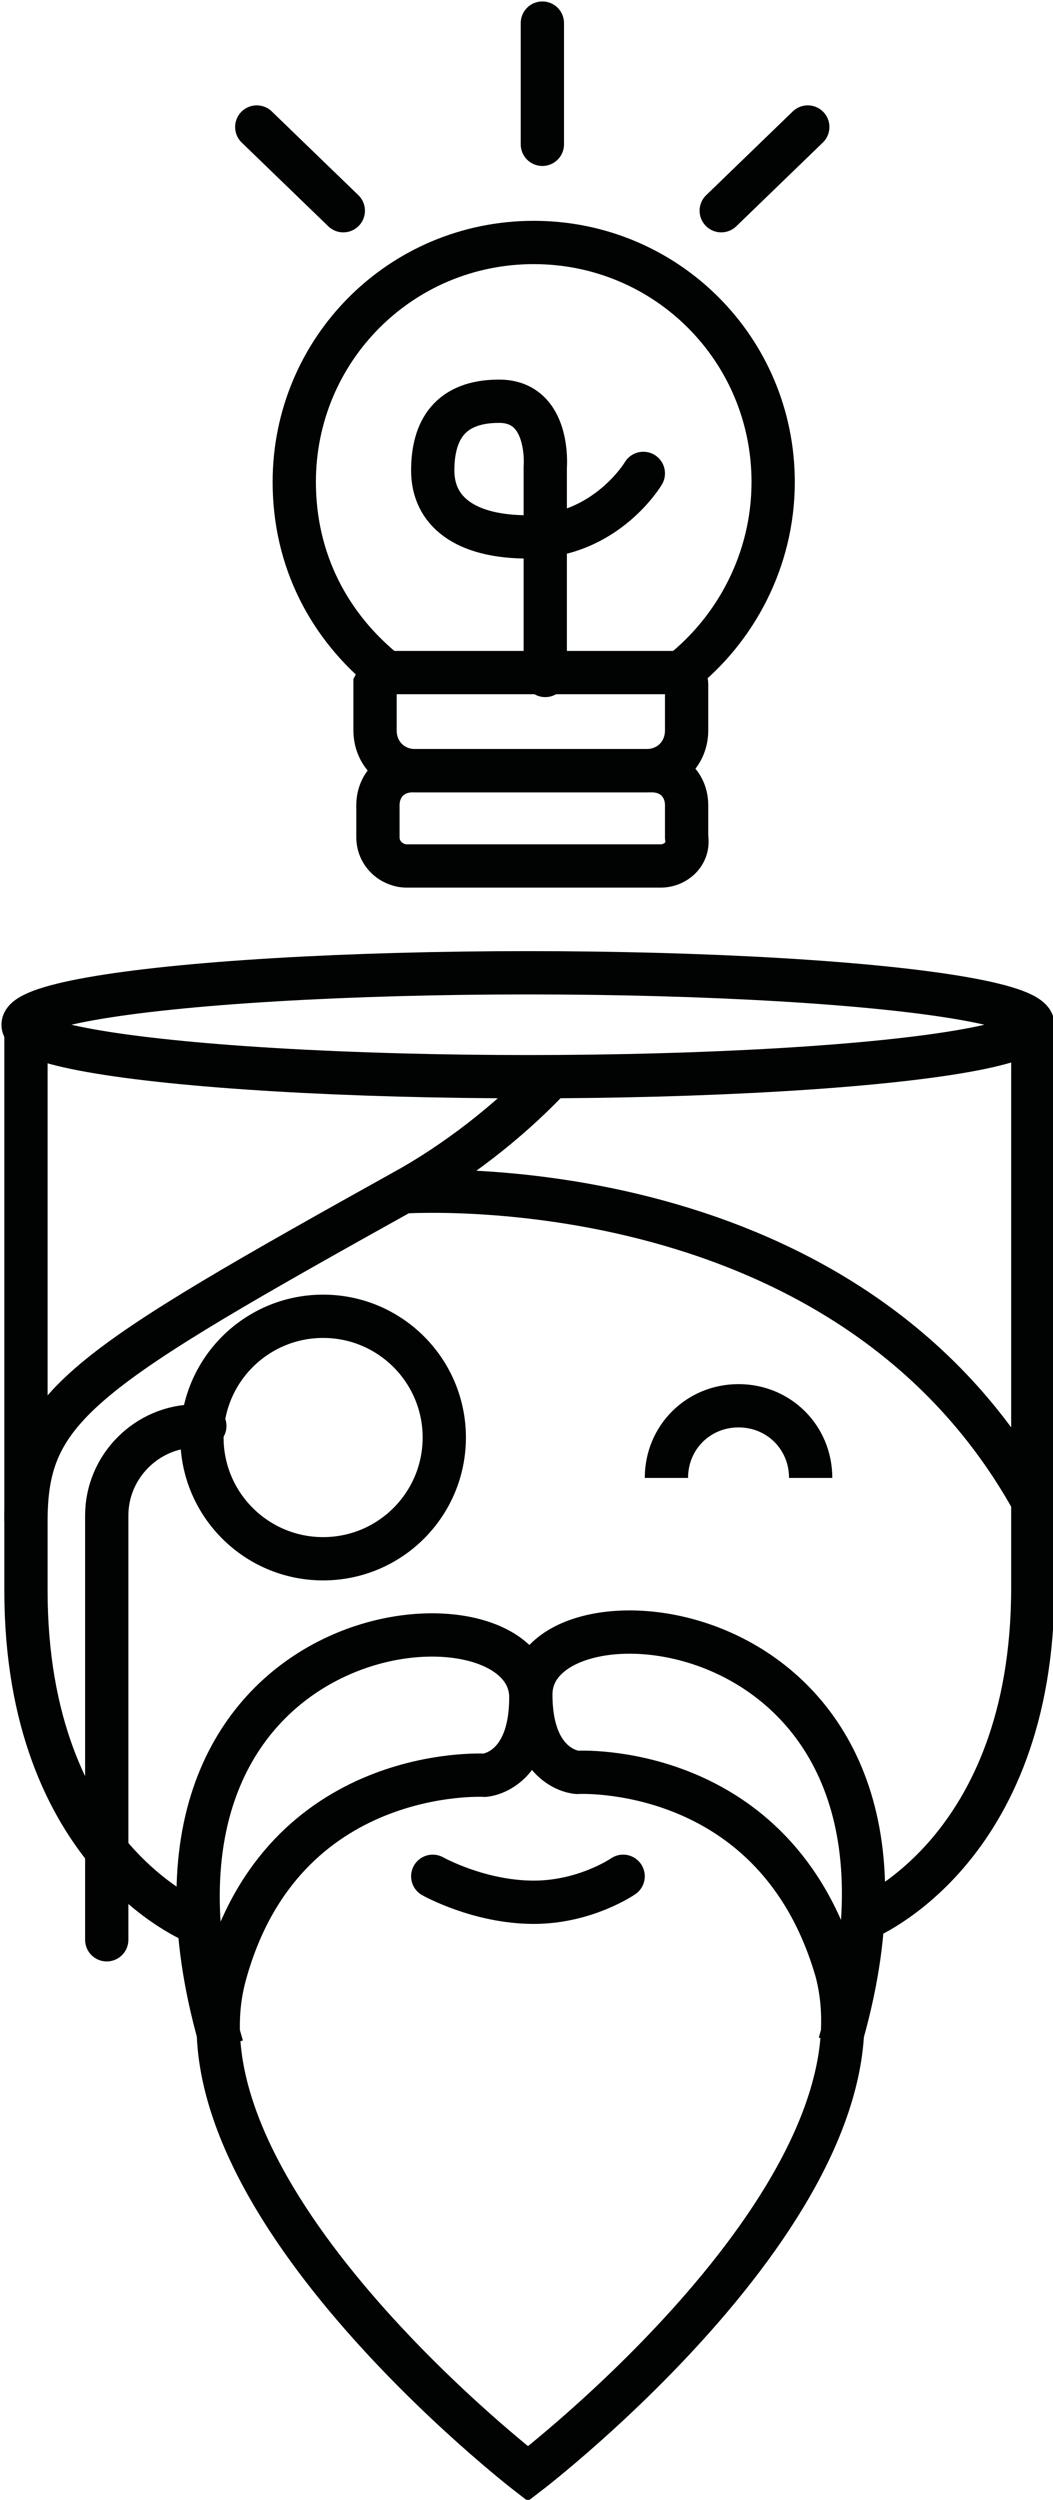 <?xml version="1.0" encoding="utf-8"?>
<!-- Generator: Adobe Illustrator 18.0.0, SVG Export Plug-In . SVG Version: 6.00 Build 0)  -->
<!DOCTYPE svg PUBLIC "-//W3C//DTD SVG 1.1//EN" "http://www.w3.org/Graphics/SVG/1.1/DTD/svg11.dtd">
<svg version="1.1" id="Layer_1" xmlns="http://www.w3.org/2000/svg" xmlns:xlink="http://www.w3.org/1999/xlink" x="0px" y="0px"
	 width="36.5px" height="86.6px" viewBox="0 0 36.5 86.6" enable-background="new 0 0 36.5 86.6" xml:space="preserve">
<g>
	<g>
		<path fill="none" stroke="#010202" stroke-width="1.5" stroke-miterlimit="10" d="M29.1,70.8c4.5-15.2-10.7-16.4-10.7-12.1
			c0,2.6,1.6,2.7,1.6,2.7s6.9-0.4,9,6.9C31,76,18.3,85.7,18.3,85.7S5.7,76,7.8,68.4c2-7.3,9-6.9,9-6.9s1.6-0.1,1.6-2.7
			c0-4.3-15.2-3.1-10.7,12.1"/>
		<path fill="none" stroke="#010202" stroke-width="1.5" stroke-linecap="round" stroke-miterlimit="10" d="M15,65
			c0,0,1.6,0.9,3.5,0.9c1.8,0,3.1-0.9,3.1-0.9"/>
		<path fill="none" stroke="#010202" stroke-width="1.5" stroke-miterlimit="10" d="M0.9,35.4c0,6.8,0,10.5,0,19.7
			s5.9,11.5,5.9,11.5"/>
		<path fill="none" stroke="#010202" stroke-width="1.5" stroke-miterlimit="10" d="M29.9,66.5c0,0,5.9-2.3,5.9-11.5s0-12.9,0-19.7"
			/>
		<path fill="none" stroke="#010202" stroke-width="1.5" stroke-miterlimit="10" d="M19.2,37.2c-1.3,1.4-3,2.8-4.9,3.9
			C2.8,47.5,0.9,48.7,0.9,52.7"/>
		<path fill="none" stroke="#010202" stroke-width="1.5" stroke-miterlimit="10" d="M13.8,41.3c0,0,15.4-1.2,22,10.7"/>
		<path fill="none" stroke="#010202" stroke-width="1.5" stroke-linejoin="bevel" stroke-miterlimit="10" d="M28.1,51.2
			c0-1.4-1.1-2.5-2.5-2.5c-1.4,0-2.5,1.1-2.5,2.5"/>
		<ellipse fill="none" stroke="#010202" stroke-width="1.5" stroke-miterlimit="10" cx="18.3" cy="35.5" rx="17.5" ry="1.8"/>
		<circle fill="none" stroke="#010202" stroke-width="1.5" stroke-miterlimit="10" cx="11.2" cy="49.8" r="4.2"/>
		<path fill="none" stroke="#010202" stroke-width="1.5" stroke-linecap="round" stroke-miterlimit="10" d="M7.1,49.4H6.8
			c-1.7,0-3.1,1.4-3.1,3.1v14.7"/>
	</g>
	<g>
		<path fill="none" stroke="#010202" stroke-width="1.5" stroke-linecap="round" stroke-miterlimit="10" d="M23.6,23.3
			c1.9-1.5,3.2-3.9,3.2-6.6c0-4.6-3.7-8.3-8.3-8.3s-8.3,3.7-8.3,8.3c0,2.7,1.2,5,3.2,6.6"/>
		<path fill="none" stroke="#010202" stroke-width="1.5" stroke-linecap="round" stroke-miterlimit="10" d="M13.5,23.3h9.9
			c0.2,0,0.4,0.2,0.4,0.4v1.6c0,0.8-0.6,1.4-1.4,1.4h-8c-0.8,0-1.4-0.6-1.4-1.4v-1.6C13.1,23.5,13.3,23.3,13.5,23.3z"/>
		<path fill="none" stroke="#010202" stroke-width="1.5" stroke-linecap="round" stroke-miterlimit="10" d="M22.9,30h-8.8
			c-0.5,0-1-0.4-1-1l0-1.1c0-0.7,0.5-1.2,1.2-1.2h8.3c0.7,0,1.2,0.5,1.2,1.2V29C23.9,29.6,23.4,30,22.9,30z"/>
		<path fill="none" stroke="#010202" stroke-width="1.5" stroke-linecap="round" stroke-miterlimit="10" d="M22.3,16.4
			c0,0-1.3,2.2-4,2.2c-2.2,0-3.3-0.9-3.3-2.3c0-1.4,0.6-2.4,2.3-2.4c1.8,0,1.6,2.3,1.6,2.3v7.2"/>
		<g>
			
				<line fill="none" stroke="#010202" stroke-width="1.5" stroke-linecap="round" stroke-miterlimit="10" x1="18.8" y1="5" x2="18.8" y2="0.8"/>
			
				<line fill="none" stroke="#010202" stroke-width="1.5" stroke-linecap="round" stroke-miterlimit="10" x1="25" y1="7.3" x2="28" y2="4.4"/>
			
				<line fill="none" stroke="#010202" stroke-width="1.5" stroke-linecap="round" stroke-miterlimit="10" x1="11.9" y1="7.3" x2="8.9" y2="4.4"/>
		</g>
	</g>
</g>
</svg>
